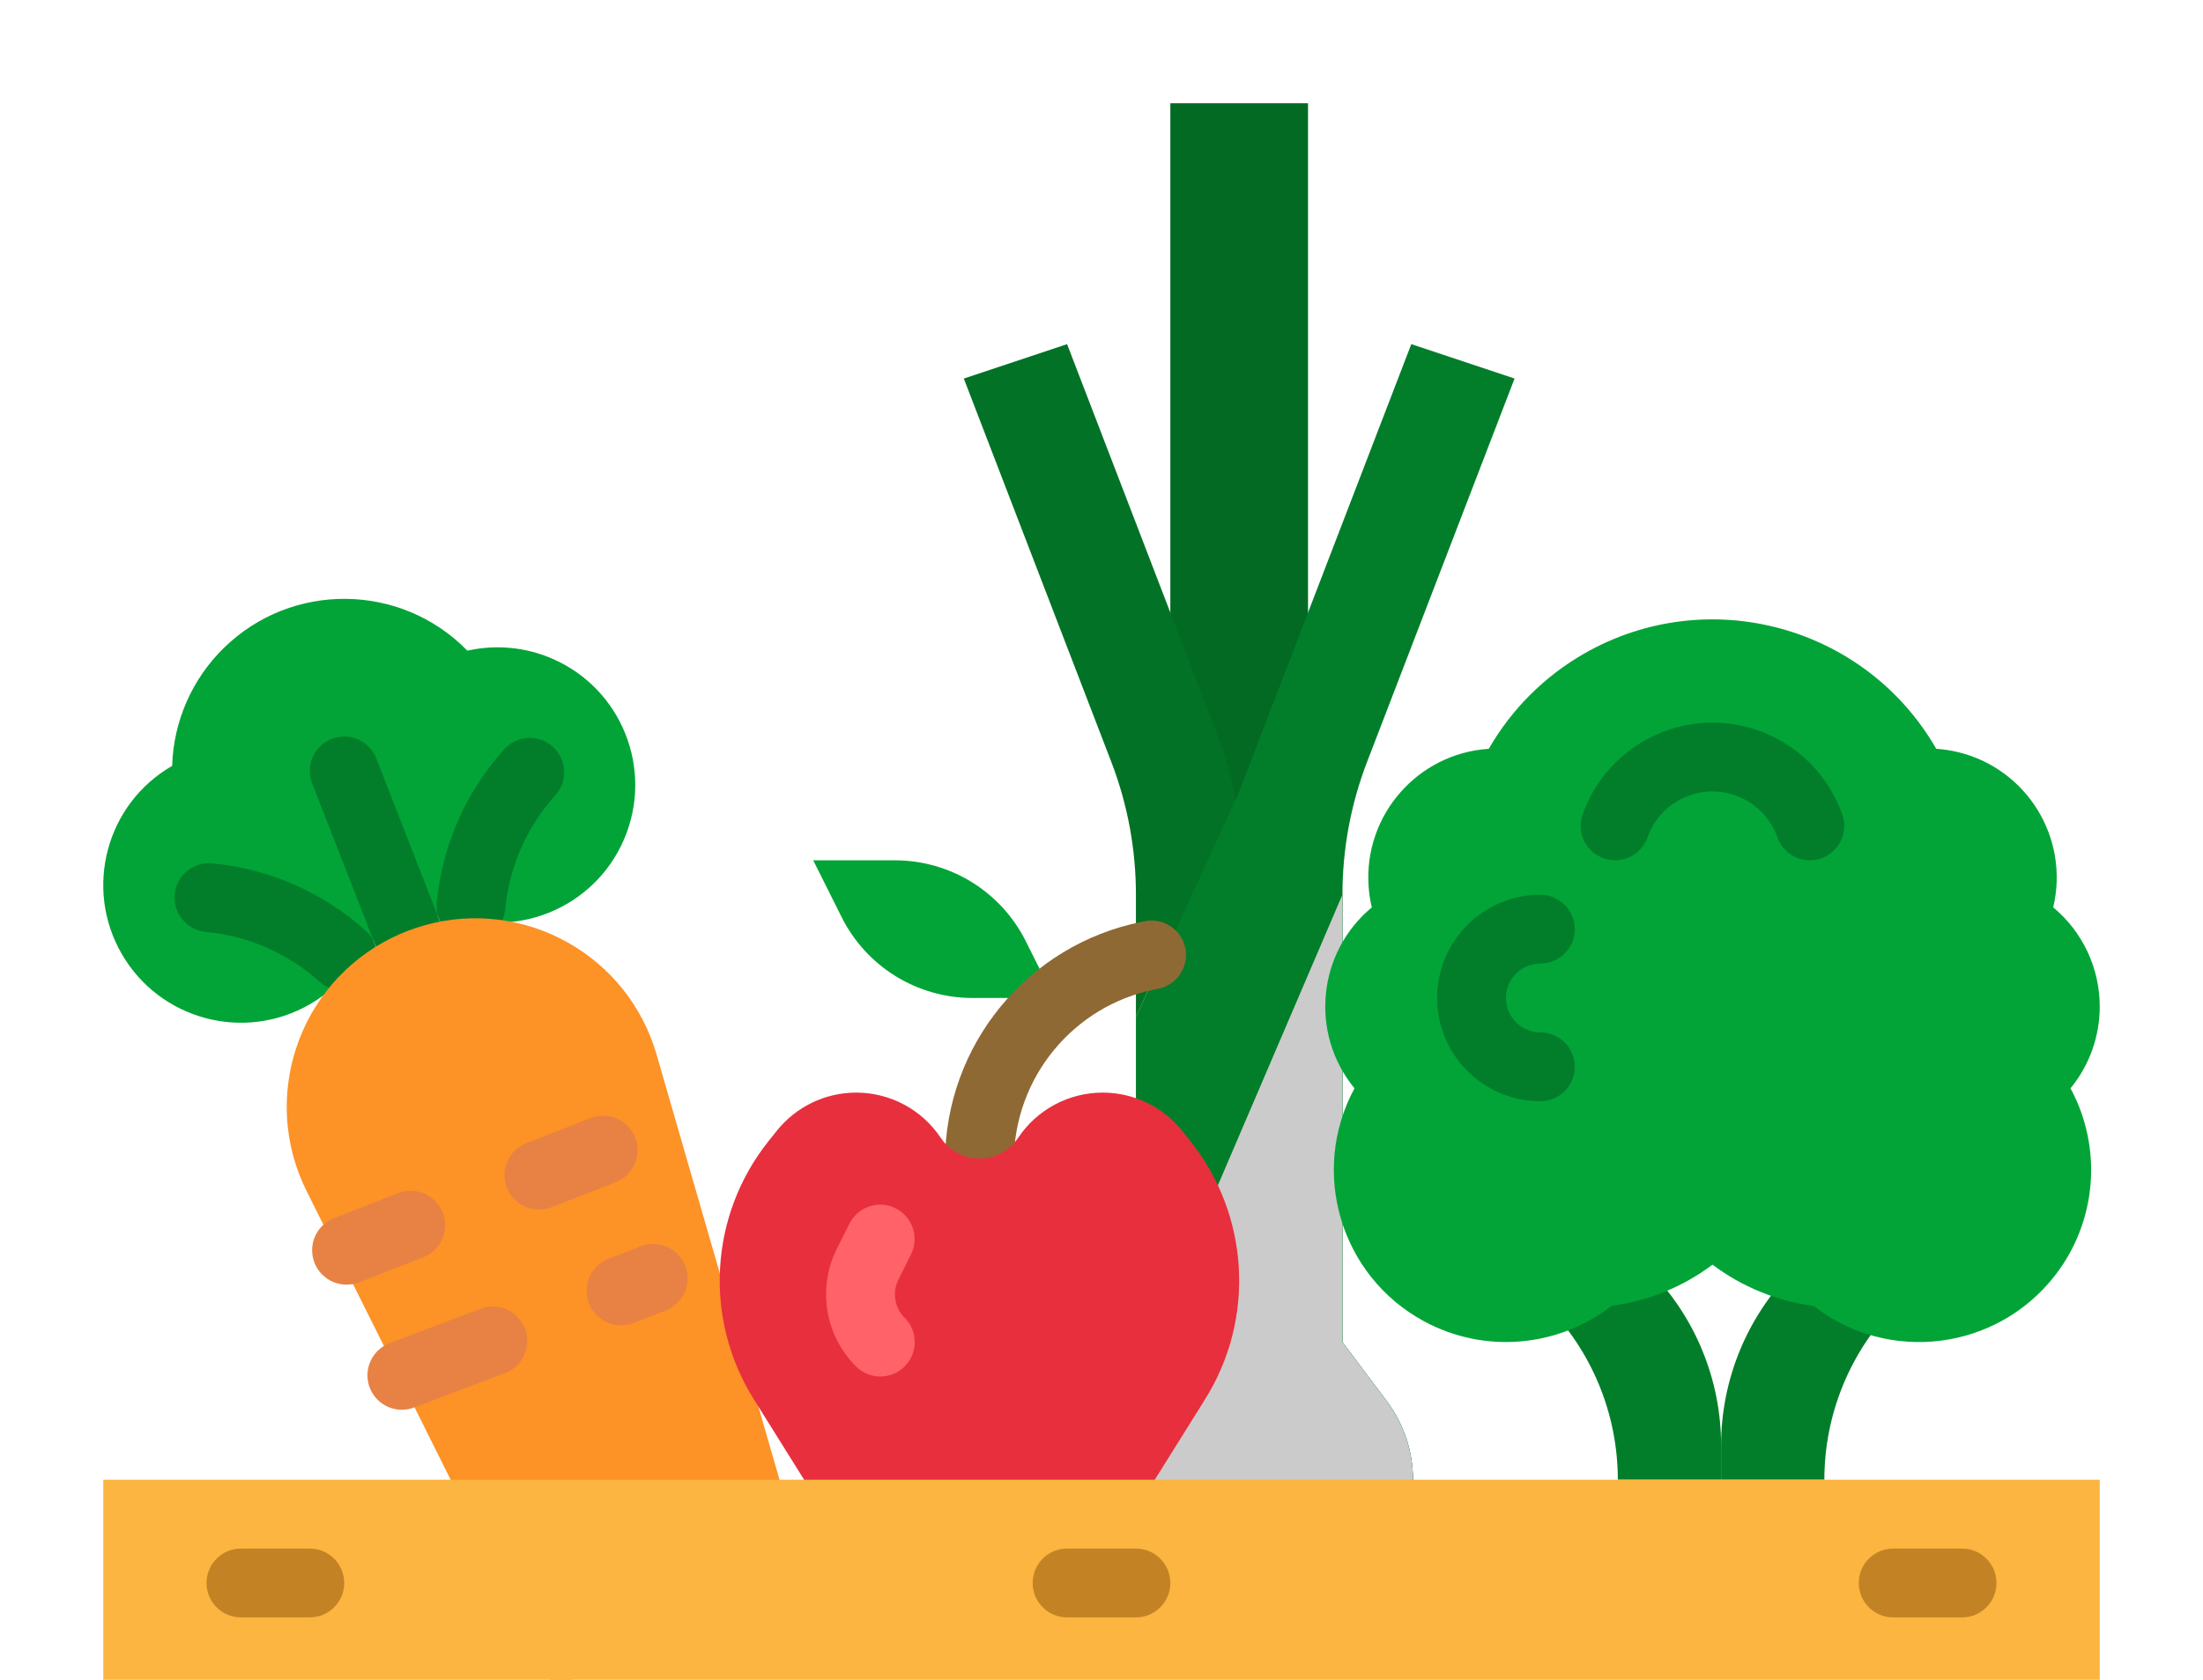 <?xml version="1.0" encoding="utf-8"?>
<!-- Generator: Adobe Illustrator 16.0.0, SVG Export Plug-In . SVG Version: 6.00 Build 0)  -->
<!DOCTYPE svg PUBLIC "-//W3C//DTD SVG 1.1//EN" "http://www.w3.org/Graphics/SVG/1.1/DTD/svg11.dtd">
<svg version="1.1" id="Layer_1" xmlns="http://www.w3.org/2000/svg" xmlns:xlink="http://www.w3.org/1999/xlink" x="0px" y="0px"
	 width="512px" height="390.5px" viewBox="0 0 512 390.5" enable-background="new 0 0 512 390.5" xml:space="preserve">
<g id="flat">
	<path fill="#02A437" d="M108.624,151.261c-15.446-15.804-40.78-16.095-56.584-0.647c-7.408,7.24-11.72,17.071-12.029,27.425
		c-15.308,8.832-20.558,28.401-11.726,43.709s28.401,20.558,43.709,11.726c5.821-3.358,10.437-8.463,13.193-14.592
		c6.433-0.843,12.564-3.235,17.867-6.973c16.25,6.948,35.056-0.593,42.003-16.843c6.948-16.25-0.593-35.056-16.843-42.003
		C122.036,150.418,115.181,149.789,108.624,151.261z"/>
	<path fill="#027E2A" d="M94.546,224.481c-3.297,0.001-6.257-2.021-7.455-5.093l-14.542-37.264
		c-1.606-4.116,0.429-8.755,4.545-10.361c4.116-1.604,8.755,0.429,10.361,4.545L102,213.571c1.607,4.115-0.426,8.754-4.542,10.362
		c-0.927,0.362-1.914,0.548-2.909,0.548H94.546z"/>
	<path fill="#027E2A" d="M109.458,218.663c-0.245,0-0.492-0.012-0.741-0.034c-4.399-0.404-7.638-4.299-7.234-8.699c0,0,0,0,0-0.001
		c1.247-13.28,6.74-25.805,15.665-35.717c2.936-3.302,7.993-3.599,11.294-0.663c3.302,2.936,3.599,7.993,0.663,11.294
		c-0.029,0.033-0.059,0.066-0.089,0.099c-6.609,7.341-10.676,16.616-11.6,26.45C117.04,215.507,113.59,218.658,109.458,218.663z"/>
	<path fill="#027E2A" d="M79.636,230.3c-1.982,0.002-3.894-0.734-5.363-2.066c-7.34-6.609-16.615-10.677-26.449-11.6
		c-4.4-0.404-7.64-4.299-7.235-8.699c0.405-4.4,4.299-7.639,8.699-7.235c13.277,1.248,25.8,6.739,35.712,15.661
		c3.28,2.96,3.539,8.019,0.579,11.299C84.062,229.342,81.901,230.301,79.636,230.3z"/>
	<path fill="#FD9226" d="M188.339,368.8l-59.621,23.271L71.255,276.882c-10.805-21.664-2.002-47.986,19.662-58.792
		c1.184-0.59,2.395-1.127,3.627-1.608c22.552-8.801,47.969,2.346,56.771,24.898c0.482,1.235,0.908,2.491,1.275,3.764L188.339,368.8z
		"/>
	<path fill="#026A23" d="M272,24h32v224h-32V24z"/>
	<path fill="#027226" d="M287.109,185.94c-0.76-4.81-2.026-9.526-3.779-14.07L248,80l-24,8l34.27,89.1
		c3.791,9.851,5.732,20.315,5.73,30.87v28.39L287.109,185.94z"/>
	<path fill="#027E2A" d="M322.311,325.75c8.109,10.814,8.109,25.686,0,36.5l-0.109,0.15c-6.421,8.561-16.498,13.6-27.2,13.6h-14
		c-10.701,0-20.778-5.039-27.2-13.6l-0.11-0.15c-8.11-10.814-8.11-25.686,0-36.5L264,312v-75.64l23.109-50.42L288,184l40-104l24,8
		l-34.27,89.1c-3.79,9.851-5.732,20.315-5.73,30.87V312L322.311,325.75z"/>
	<path fill="#027E2A" d="M322.311,362.25l-0.109,0.15c-3.363,4.488-7.789,8.072-12.88,10.43l-47.83-2.99
		c-2.943-2.055-5.54-4.566-7.69-7.439l-0.11-0.149c-8.11-10.815-8.11-25.685,0-36.5l0.71-0.95l9.6-4.8l48-112.03V312l10.312,13.75
		C330.42,336.564,330.42,351.436,322.311,362.25z"/>
	<g>
		<path fill="#E78244" d="M80.55,298.645c-4.418,0.006-8.004-3.571-8.01-7.989c-0.004-3.304,2.022-6.271,5.101-7.468l14.905-5.814
			c4.116-1.605,8.755,0.429,10.361,4.544c1.606,4.117-0.428,8.756-4.544,10.362l-14.9,5.815
			C82.534,298.458,81.546,298.645,80.55,298.645z"/>
		<path fill="#E78244" d="M125.266,281.193c-4.418,0.004-8.004-3.573-8.009-7.992c-0.003-3.301,2.021-6.266,5.098-7.463
			l14.906-5.816c4.116-1.605,8.755,0.43,10.361,4.545c1.606,4.116-0.429,8.755-4.545,10.361l-14.9,5.816
			C127.249,281.008,126.262,281.193,125.266,281.193z"/>
		<path fill="#E78244" d="M93.411,327.729c-4.418,0.006-8.005-3.571-8.01-7.989c-0.004-3.304,2.021-6.271,5.1-7.468l21.13-8
			c4.117-1.604,8.756,0.431,10.362,4.545c1.606,4.117-0.429,8.757-4.545,10.362l-21.131,8
			C95.391,327.541,94.405,327.727,93.411,327.729z"/>
		<path fill="#E78244" d="M144.352,308.1c-4.418,0.006-8.003-3.574-8.008-7.992c-0.003-3.301,2.021-6.265,5.098-7.463l7.453-2.907
			c4.117-1.606,8.755,0.429,10.361,4.545s-0.429,8.756-4.545,10.36l-7.453,2.908C146.332,307.913,145.346,308.1,144.352,308.1
			L144.352,308.1z"/>
	</g>
	<path fill="#02A437" d="M189,200h18.987c12.88,0,24.655,7.278,30.413,18.8L245,232h-18.987c-12.878,0-24.651-7.276-30.41-18.795
		L189,200z"/>
	<path fill="#8F6934" d="M227.633,278c-4.418,0-8-3.582-8-8c0.06-27.05,19.141-50.326,45.654-55.689l0.777-0.156
		c4.332-0.866,8.547,1.944,9.414,6.277c0.864,4.333-1.945,8.547-6.277,9.413L268.424,230c-19.043,3.852-32.749,20.57-32.791,40
		C235.633,274.418,232.051,278,227.633,278z"/>
	<path fill="#CBCBCB" d="M322.311,362.25l-0.109,0.15c-3.363,4.488-7.789,8.072-12.88,10.43l-47.83-2.99
		c-2.943-2.055-5.54-4.566-7.69-7.439l-0.11-0.149c-8.11-10.815-8.11-25.685,0-36.5l0.71-0.95l9.6-4.8l48-112.03V312l10.312,13.75
		C330.42,336.564,330.42,351.436,322.311,362.25z"/>
	<path fill="#E82F3E" d="M198.988,254c7.899,0,15.277,3.948,19.659,10.521c3.309,4.963,10.014,6.303,14.977,2.994
		c1.186-0.791,2.204-1.81,2.995-2.994c4.382-6.573,11.758-10.521,19.658-10.521c7.177,0,13.965,3.263,18.45,8.867l1.879,2.348
		c13.795,17.243,15.193,41.318,3.49,60.044l-15.609,24.976c-3.02,4.832-8.313,7.767-14.009,7.767c-4.382,0-8.584-1.74-11.682-4.839
		c-6.164-6.164-16.158-6.164-22.322,0l0,0c-3.099,3.098-7.301,4.839-11.682,4.839c-5.696,0-10.991-2.935-14.01-7.767l-15.61-24.976
		c-11.703-18.726-10.304-42.801,3.491-60.044l1.878-2.348C185.023,257.263,191.811,254,198.988,254z"/>
	<path fill="#FF6268" d="M204.6,320c-2.123,0.002-4.158-0.841-5.657-2.343c-7.224-7.208-9.015-18.233-4.443-27.357l2.941-5.881
		c2.007-3.937,6.825-5.5,10.761-3.493c3.893,1.984,5.473,6.727,3.549,10.649l-2.94,5.881c-1.485,2.962-0.904,6.543,1.442,8.884
		c3.126,3.123,3.129,8.188,0.006,11.314C208.759,319.156,206.723,320,204.6,320z"/>
	<path fill="#027E2A" d="M352,296l7.029,7.029C369.896,313.895,376,328.633,376,344h24v-8c0-15.367-6.104-30.105-16.971-40.971
		L376,288L352,296z"/>
	<path fill="#027E2A" d="M448,296l-7.029,7.029C430.104,313.895,424,328.633,424,344h-24v-8c0-15.367,6.104-30.105,16.971-40.971
		L424,288L448,296z"/>
	<path fill="#02A437" d="M488,234c0.008-8.914-3.957-17.368-10.814-23.062c3.834-16.111-6.116-32.281-22.229-36.116
		c-1.629-0.388-3.287-0.638-4.957-0.749c-16.52-28.716-53.189-38.604-81.907-22.083c-9.182,5.282-16.801,12.901-22.083,22.083
		c-16.524,1.094-29.034,15.378-27.938,31.903c0.11,1.672,0.36,3.332,0.75,4.961c-12.671,10.533-14.47,29.316-4.027,42.062
		c-10.486,19.444-3.224,43.707,16.221,54.192c13.948,7.522,31.023,6.101,43.535-3.627c8.513-1.11,16.591-4.406,23.451-9.565
		c6.86,5.16,14.938,8.457,23.451,9.569c17.439,13.559,42.571,10.412,56.13-7.028c9.729-12.515,11.15-29.591,3.626-43.541
		C485.607,247.646,488.009,240.93,488,234z"/>
	<path fill="#027E2A" d="M420.634,200c-3.391,0-6.413-2.139-7.543-5.336c-2.951-8.334-12.1-12.699-20.435-9.748
		c-4.553,1.612-8.135,5.194-9.747,9.748c-1.474,4.166-6.043,6.35-10.209,4.877s-6.351-6.043-4.877-10.209l0,0
		c5.896-16.666,24.187-25.397,40.854-19.5c9.11,3.223,16.277,10.39,19.5,19.5c1.475,4.165-0.708,8.736-4.874,10.21
		C422.445,199.845,421.543,200,420.634,200z"/>
	<path fill="#027E2A" d="M358,256c-13.255,0-24-10.745-24-24s10.745-24,24-24c4.418,0,8,3.582,8,8s-3.582,8-8,8s-8,3.582-8,8
		s3.582,8,8,8s8,3.582,8,8S362.418,256,358,256z"/>
	<path fill="#FBB540" d="M24,344h464v48H24V344z"/>
	<path fill="#C38325" d="M72,376H56c-4.418,0-8-3.582-8-8s3.582-8,8-8h16c4.418,0,8,3.582,8,8S76.418,376,72,376z"/>
	<path fill="#C38325" d="M456,376h-16c-4.418,0-8-3.582-8-8s3.582-8,8-8h16c4.418,0,8,3.582,8,8S460.418,376,456,376z"/>
	<path fill="#C38325" d="M264,376h-16c-4.418,0-8-3.582-8-8s3.582-8,8-8h16c4.418,0,8,3.582,8,8S268.418,376,264,376z"/>
</g>
</svg>
